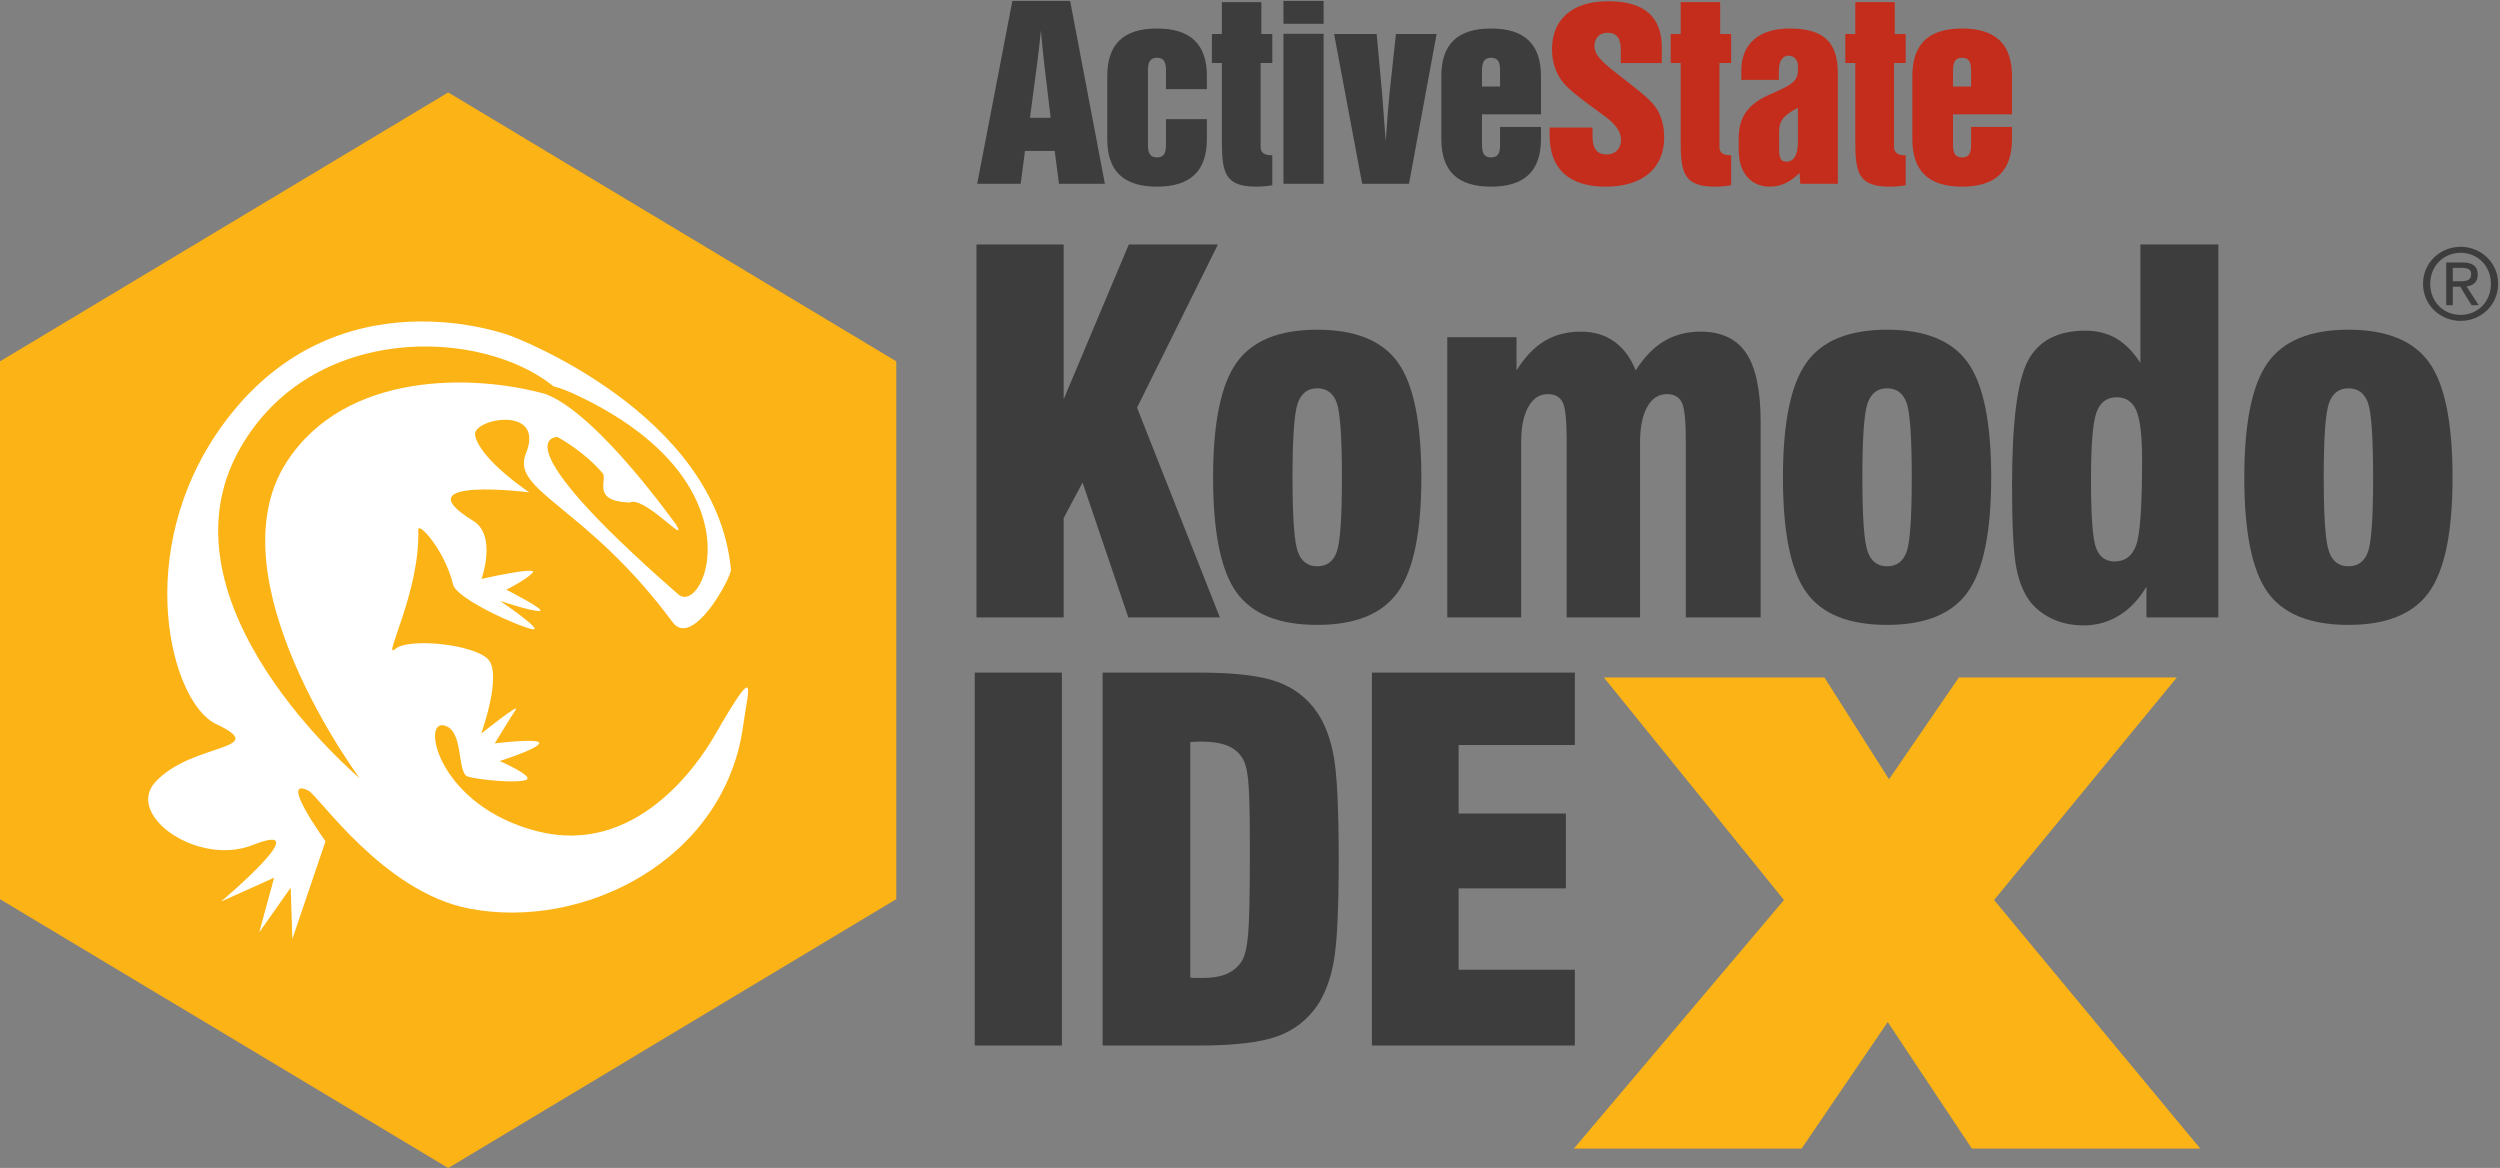<?xml version="1.0" standalone="no"?>
<!DOCTYPE svg PUBLIC "-//W3C//DTD SVG 1.1//EN" "http://www.w3.org/Graphics/SVG/1.1/DTD/svg11.dtd">
<svg width="100%" height="100%" viewBox="0 0 4067 1900" version="1.1" xmlns="http://www.w3.org/2000/svg" xmlns:xlink="http://www.w3.org/1999/xlink" xml:space="preserve" style="fill-rule:evenodd;clip-rule:evenodd;stroke-linejoin:round;stroke-miterlimit:1.414;">
    <rect x="0" y="0" width="4067" height="1900" fill="#808080" stroke="none"/>
    <g transform="matrix(4.167,0,0,4.167,0,0)">
        <path d="M381.22,241.031L381.22,95.44L415.255,95.44L415.255,155.851L440.686,95.44L475.477,95.44L443.9,159.16L476.233,241.031L440.497,241.031L422.629,188.372L415.255,202.27L415.255,241.031L381.22,241.031Z" style="fill:rgb(62,61,62);fill-rule:nonzero;"/>
        <path d="M504.601,186.387C504.601,201.766 505.279,211.393 506.634,215.269C507.989,219.145 510.526,221.083 514.244,221.083C517.963,221.083 520.5,219.224 521.854,215.505C523.21,211.787 523.887,202.081 523.887,186.387C523.887,170.693 523.21,160.972 521.854,157.221C520.5,153.471 517.963,151.596 514.244,151.596C510.526,151.596 507.989,153.55 506.634,157.458C505.279,161.365 504.601,171.009 504.601,186.387ZM473.592,186.387C473.592,165.084 476.649,150.147 482.762,141.575C488.876,133.003 499.37,128.718 514.244,128.718C529.119,128.718 539.613,132.972 545.726,141.481C551.84,149.989 554.897,164.958 554.897,186.387C554.897,207.69 551.84,222.612 545.726,231.152C539.613,239.692 529.119,243.962 514.244,243.962C499.307,243.962 488.797,239.723 482.715,231.246C476.633,222.769 473.592,207.816 473.592,186.387Z" style="fill:rgb(62,61,62);fill-rule:nonzero;"/>
        <path d="M565.022,241.031L565.022,131.648L592.06,131.648L592.06,144.6C595.334,139.369 598.993,135.54 603.027,133.114C607.057,130.687 611.819,129.474 617.302,129.474C622.278,129.474 626.58,130.766 630.207,133.35C633.831,135.934 636.62,139.684 638.574,144.6C641.848,139.432 645.554,135.619 649.682,133.161C653.807,130.703 658.553,129.474 663.911,129.474C672.041,129.474 677.981,132.279 681.731,137.888C685.478,143.497 687.357,152.447 687.357,164.737L687.357,241.031L658.144,241.031L658.144,171.733C658.144,163.918 657.589,158.986 656.489,156.938C655.386,154.889 653.477,153.865 650.77,153.865C647.492,153.865 644.921,155.535 643.065,158.876C641.205,162.216 640.276,166.817 640.276,172.679L640.276,241.031L611.63,241.031L611.63,171.733C611.63,163.918 611.094,158.986 610.023,156.938C608.948,154.889 607.029,153.865 604.256,153.865C601.042,153.865 598.502,155.535 596.645,158.876C594.786,162.216 593.857,166.817 593.857,172.679L593.857,241.031L565.022,241.031Z" style="fill:rgb(62,61,62);fill-rule:nonzero;"/>
        <path d="M727.07,186.387C727.07,201.766 727.744,211.393 729.102,215.269C730.457,219.145 732.991,221.083 736.713,221.083C740.431,221.083 742.965,219.224 744.323,215.505C745.678,211.787 746.356,202.081 746.356,186.387C746.356,170.693 745.678,160.972 744.323,157.221C742.965,153.471 740.431,151.596 736.713,151.596C732.991,151.596 730.457,153.55 729.102,157.458C727.744,161.365 727.07,171.009 727.07,186.387ZM696.061,186.387C696.061,165.084 699.117,150.147 705.231,141.575C711.341,133.003 721.835,128.718 736.713,128.718C751.587,128.718 762.081,132.972 768.195,141.481C774.305,149.989 777.365,164.958 777.365,186.387C777.365,207.69 774.305,222.612 768.195,231.152C762.081,239.692 751.587,243.962 736.713,243.962C721.775,243.962 711.266,239.723 705.184,231.246C699.098,222.769 696.061,207.816 696.061,186.387Z" style="fill:rgb(62,61,62);fill-rule:nonzero;"/>
        <path d="M826.346,155.094C822.502,155.094 819.867,157.08 818.449,161.05C817.031,165.021 816.325,173.813 816.325,187.427C816.325,201.608 816.987,210.447 818.31,213.945C819.634,217.443 822.06,219.192 825.59,219.192C829.624,219.192 832.409,217.081 833.954,212.858C835.498,208.635 836.273,197.511 836.273,179.486C836.273,170.221 835.529,163.839 834.048,160.341C832.567,156.843 830.002,155.094 826.346,155.094ZM866.053,95.44L866.053,241.031L837.975,241.031L837.975,229.025C835.075,233.941 831.527,237.691 827.336,240.275C823.144,242.859 818.499,244.151 813.394,244.151C809.108,244.151 805.213,243.379 801.715,241.835C798.217,240.291 795.271,238.1 792.876,235.264C790.166,231.861 788.259,227.307 787.156,221.603C786.053,215.899 785.502,205.201 785.502,189.507C785.502,164.8 787.582,148.555 791.741,140.771C795.901,132.988 803.37,129.096 814.151,129.096C818.752,129.096 822.785,130.12 826.252,132.168C829.718,134.217 832.838,137.384 835.611,141.67L835.611,95.44L866.053,95.44Z" style="fill:rgb(62,61,62);fill-rule:nonzero;"/>
        <path d="M907.184,186.387C907.184,201.766 907.862,211.393 909.217,215.269C910.572,219.145 913.109,221.083 916.827,221.083C920.546,221.083 923.083,219.224 924.438,215.505C925.793,211.787 926.47,202.081 926.47,186.387C926.47,170.693 925.793,160.972 924.438,157.221C923.083,153.471 920.546,151.596 916.827,151.596C913.109,151.596 910.572,153.55 909.217,157.458C907.862,161.365 907.184,171.009 907.184,186.387ZM876.175,186.387C876.175,165.084 879.232,150.147 885.346,141.575C891.459,133.003 901.953,128.718 916.827,128.718C931.702,128.718 942.196,132.972 948.309,141.481C954.423,149.989 957.48,164.958 957.48,186.387C957.48,207.69 954.423,222.612 948.309,231.152C942.196,239.692 931.702,243.962 916.827,243.962C901.89,243.962 891.38,239.723 885.298,231.246C879.216,222.769 876.175,207.816 876.175,186.387Z" style="fill:rgb(62,61,62);fill-rule:nonzero;"/>
        <path d="M957.568,109.802L960.609,109.802C963.729,109.802 964.74,108.907 964.74,107.073C964.74,105.475 963.962,104.577 961.04,104.577L957.568,104.577L957.568,109.802ZM957.568,119.158L954.996,119.158L954.996,102.472L961.39,102.472C965.364,102.472 967.311,103.953 967.311,107.23C967.311,110.23 965.446,111.516 962.947,111.828L967.705,119.158L964.898,119.158L960.454,111.907L957.568,111.907L957.568,119.158ZM960.65,98.691C953.944,98.691 948.76,103.877 948.76,110.775C948.76,117.832 953.944,122.937 960.65,122.937C967.274,122.937 972.458,117.832 972.458,110.775C972.458,103.877 967.274,98.691 960.65,98.691ZM960.65,96.352C968.522,96.352 975.269,102.472 975.269,110.775C975.269,119.158 968.522,125.275 960.65,125.275C952.696,125.275 945.952,119.158 945.952,110.775C945.952,102.472 952.696,96.352 960.65,96.352Z" style="fill:rgb(62,61,62);fill-rule:nonzero;"/>
        <rect x="380.536" y="262.583" width="34.035" height="145.592" style="fill:rgb(62,61,62);fill-rule:nonzero;"/>
        <path d="M464.683,289.716L464.683,381.609C465.377,381.735 466.038,381.798 466.669,381.798C467.299,381.798 468.276,381.798 469.599,381.798C473.255,381.798 476.296,381.294 478.722,380.286C481.149,379.277 483.119,377.67 484.631,375.464C485.892,373.699 486.758,370.296 487.231,365.254C487.704,360.212 487.94,350.316 487.94,335.568L487.94,328.95C487.94,316.849 487.72,308.671 487.278,304.417C486.837,300.163 486.018,297.248 484.82,295.672C483.497,293.592 481.559,292.048 479.006,291.04C476.454,290.031 473.192,289.527 469.221,289.527C468.024,289.527 467.094,289.543 466.432,289.574C465.771,289.606 465.188,289.653 464.683,289.716ZM430.46,408.175L430.46,262.583L467.992,262.583C481.732,262.583 491.911,263.765 498.529,266.128C505.146,268.492 510.409,272.541 514.317,278.277C517.341,282.752 519.485,288.534 520.745,295.625C522.005,302.715 522.636,315.967 522.636,335.379C522.636,354.791 522.005,368.027 520.745,375.086C519.485,382.145 517.341,387.943 514.317,392.481C510.409,398.217 505.146,402.266 498.529,404.63C491.911,406.993 481.732,408.175 467.992,408.175L430.46,408.175Z" style="fill:rgb(62,61,62);fill-rule:nonzero;"/>
        <path d="M535.598,408.175L535.598,262.583L614.822,262.583L614.822,290.851L569.443,290.851L569.443,317.605L611.324,317.605L611.324,346.818L569.443,346.818L569.443,378.584L614.822,378.584L614.822,408.175L535.598,408.175Z" style="fill:rgb(62,61,62);fill-rule:nonzero;"/>
        <path d="M174.974,36.088L0,141.074L0,351.027L174.974,456L349.911,351.027L349.911,141.074L174.974,36.088Z" style="fill:rgb(252,179,21);fill-rule:nonzero;"/>
        <path d="M111.833,180.481C82.492,226.024 140.425,303.806 140.425,303.806C140.425,303.806 59.126,235.664 93.764,174.969C121.765,125.904 187.776,127.916 216.151,150.856C219.139,151.588 221.955,152.782 224.479,153.955C297.855,188.059 274.854,240.803 264.835,232.059C193.69,169.969 217.62,170.616 217.62,170.616C217.62,170.616 227.759,175.919 235.249,184.704C237.396,187.223 230.59,195.636 245.756,196.197C251.509,193.212 269.536,214.098 263.757,204.464C265.279,207.001 234.314,162.109 213.158,153.883C185.208,146.032 134.913,144.654 111.833,180.481ZM279.063,287.035C272.267,298.865 248.018,334.249 209.859,324.548C171.7,314.846 164.585,281.861 172.993,283.154C181.401,284.448 178.167,301.911 182.695,303.204C187.222,304.498 201.676,305.845 205.332,304.498C208.987,303.151 195.082,297.114 195.082,297.114C195.082,297.114 209.437,292.586 210.506,290.269C211.574,287.952 193.141,290.215 193.141,290.215C193.141,290.215 199.34,280.083 201.334,277.064C203.328,274.046 187.869,286.388 187.869,286.388C187.869,286.388 196.277,263.105 190.456,257.284C184.635,251.463 159.411,248.876 154.237,253.403C149.063,257.93 164.053,231.045 163.292,206.835C163.184,203.412 173.592,214.648 176.874,228.178C178.28,233.973 203.391,244.995 207.919,245.642C212.446,246.289 195.243,234.593 195.243,234.593C195.243,234.593 207.012,238.58 210.506,238.527C214,238.474 197.669,230.227 197.669,230.227C197.669,230.227 205.233,226.453 207.919,223.651C210.604,220.849 187.967,226.023 187.967,226.023C187.967,226.023 194.122,209.093 184.733,203.332C156.276,185.87 206.625,192.209 206.625,192.209C206.625,192.209 187.456,179.5 185.483,169.971C184.125,163.409 213.14,157.936 205.297,177.118C199.297,191.792 228.95,197.493 262.587,242.896C270.436,253.491 285.622,225.269 285.353,222.362C279.648,160.859 199.511,131.163 199.511,131.163C199.511,131.163 130.658,104.541 86.326,166.735C51.318,215.848 66.781,274.397 84.341,282.652C106.428,293.036 74.617,289.826 60.553,305.414C48.887,318.345 77.366,338.364 98.712,329.884C124.897,319.482 86.262,351.982 86.262,351.982L107.023,342.657L101.202,364.001L113.49,346.538L114.137,366.588L127.073,328.428C127.073,328.428 108.576,302.827 120.38,308.648C124.421,310.641 149.573,348.125 183.009,354.677C227.696,363.433 283.105,335.778 290.157,283.101C291.978,269.502 296.526,256.637 279.063,287.035Z" style="fill:white;fill-rule:nonzero;"/>
        <path d="M578.573,33.78L585.626,33.78L585.626,27.47C585.626,24.219 584.791,22.549 582.1,22.549C579.501,22.549 578.573,24.219 578.573,27.47L578.573,33.78ZM582.1,61.45C584.791,61.45 585.626,59.872 585.626,56.53L585.626,49.566L601.596,49.566L601.596,54.301C601.596,66.744 595.189,72.869 582.1,72.869C569.009,72.869 562.697,66.744 562.697,54.301L562.697,29.698C562.697,17.257 569.009,11.131 582.1,11.131C595.189,11.131 601.596,17.257 601.596,29.698L601.596,44.646L578.573,44.646L578.573,56.53C578.573,59.776 579.41,61.45 582.1,61.45ZM520.834,13.269L537.451,13.269L539.586,36.662C539.771,39.26 540.238,45.389 540.982,55.136C541.628,45.481 542.188,39.354 542.465,36.569L544.972,13.269L560.85,13.269L550.077,71.756L531.788,71.756L520.834,13.269ZM501.059,13.202L516.749,13.202L516.749,71.756L501.059,71.756L501.059,13.202ZM501.059,0.363L516.749,0.363L516.749,9.279L501.059,9.279L501.059,0.363ZM496.701,72.314C494.659,72.682 492.524,72.869 490.484,72.869C478.414,72.869 477.022,67.672 477.022,55.415L477.022,24.591L473.123,24.591L473.123,13.266L477.022,13.266L477.022,0.825L492.433,0.825L492.433,13.266L496.701,13.266L496.701,24.591L492.153,24.591L492.153,57.456C492.153,59.591 493.642,60.611 496.332,60.611L496.701,60.611L496.701,72.314ZM451.675,22.549C449.076,22.549 448.149,24.219 448.149,27.47L448.149,56.53C448.149,59.776 448.984,61.45 451.675,61.45C454.367,61.45 455.204,59.872 455.204,56.53L455.204,46.502L471.173,46.502L471.173,54.301C471.173,66.744 464.767,72.869 451.675,72.869C438.586,72.869 432.273,66.744 432.273,54.301L432.273,29.698C432.273,17.257 438.586,11.131 451.675,11.131C464.767,11.131 471.173,17.257 471.173,29.698L471.173,34.803L455.204,34.803L455.204,27.47C455.204,24.219 454.367,22.549 451.675,22.549ZM410.178,45.996L407.578,24.162C407.114,20.151 406.741,16.049 406.371,11.952C405.999,15.784 405.535,19.882 404.98,24.249L402.102,45.996L410.178,45.996ZM395.231,0.363L417.789,0.363L431.345,71.756L413.428,71.756L411.755,58.919L400.149,58.919L398.48,71.756L381.49,71.756L395.231,0.363Z" style="fill:rgb(62,61,62);fill-rule:nonzero;"/>
        <path d="M762.458,33.78L769.516,33.78L769.516,27.47C769.516,24.219 768.681,22.549 765.989,22.549C763.389,22.549 762.458,24.219 762.458,27.47L762.458,33.78ZM765.989,61.45C768.681,61.45 769.516,59.872 769.516,56.53L769.516,49.566L785.483,49.566L785.483,54.301C785.483,66.744 779.078,72.869 765.989,72.869C752.9,72.869 746.583,66.744 746.583,54.301L746.583,29.698C746.583,17.257 752.9,11.131 765.989,11.131C779.078,11.131 785.483,17.257 785.483,29.698L785.483,44.646L762.458,44.646L762.458,56.53C762.458,59.776 763.297,61.45 765.989,61.45ZM743.988,72.314C741.942,72.682 739.809,72.869 737.766,72.869C725.697,72.869 724.305,67.672 724.305,55.415L724.305,24.591L720.406,24.591L720.406,13.266L724.305,13.266L724.305,0.825L739.712,0.825L739.712,13.266L743.988,13.266L743.988,24.591L739.436,24.591L739.436,57.456C739.436,59.591 740.921,60.611 743.614,60.611L743.988,60.611L743.988,72.314ZM694.569,51.606L694.569,57.641C694.569,60.983 694.75,63.122 697.447,63.122C700.139,63.122 701.902,60.705 701.902,55.693L701.902,42.046C696.33,45.107 694.569,46.872 694.569,51.606ZM690.949,72.869C683.428,72.869 678.784,67.297 678.784,58.57L678.784,53.836C678.784,46.037 682.216,40.932 689.832,37.402C697.167,33.968 701.902,32.668 701.902,27.657L701.902,25.52C701.902,23.384 700.324,21.713 698.282,21.713C696.054,21.713 694.473,23.756 694.473,27.47L694.473,31.183L679.806,31.183L679.806,27.47C679.806,17.257 686.583,11.131 698.652,11.131C712.486,11.131 717.5,16.886 717.5,28.772L717.5,71.756L702.829,71.756L702.552,67.482C698.932,71.106 695.308,72.869 690.949,72.869ZM675.827,72.314C673.784,72.682 671.649,72.869 669.603,72.869C657.536,72.869 656.143,67.672 656.143,55.415L656.143,24.591L652.244,24.591L652.244,13.266L656.143,13.266L656.143,0.825L671.555,0.825L671.555,13.266L675.827,13.266L675.827,24.591L671.275,24.591L671.275,57.456C671.275,59.591 672.762,60.611 675.456,60.611L675.827,60.611L675.827,72.314ZM621.721,49.777L621.721,53.261C621.721,58.009 623.496,60.296 627.241,60.296C630.607,60.296 632.855,58.009 632.855,54.58C632.855,51.582 630.889,48.686 627.054,45.781C621.249,41.47 615.916,37.863 611.799,33.905C607.868,30.122 605.901,25.021 605.901,19.211C605.901,7.514 613.859,0.476 627.897,0.476C641.748,0.476 648.77,6.461 648.77,18.425L648.77,24.625L632.763,24.625L632.763,19.391C632.763,14.904 631.17,12.791 627.428,12.791C624.432,12.791 622.469,14.904 622.469,17.982C622.469,22.028 626.679,25.194 634.069,30.916C640.343,35.842 645.022,39.359 647.081,42.965C648.77,45.869 649.698,49.476 649.698,53.61C649.698,65.573 641.47,72.875 626.866,72.875C612.548,72.875 604.968,65.926 604.968,52.82L604.968,49.777L621.721,49.777Z" style="fill:rgb(196,45,27);fill-rule:nonzero;"/>
        <path d="M696.464,351.363L626.151,264.492L712.257,264.492L737.476,304.231L764.735,264.492L849.824,264.492L778.492,351.363L858.994,448.422L769.831,448.422L736.968,399.002L703.341,448.422L614.432,448.422L696.464,351.363Z" style="fill:rgb(252,179,21);fill-rule:nonzero;"/>
    </g>
</svg>
